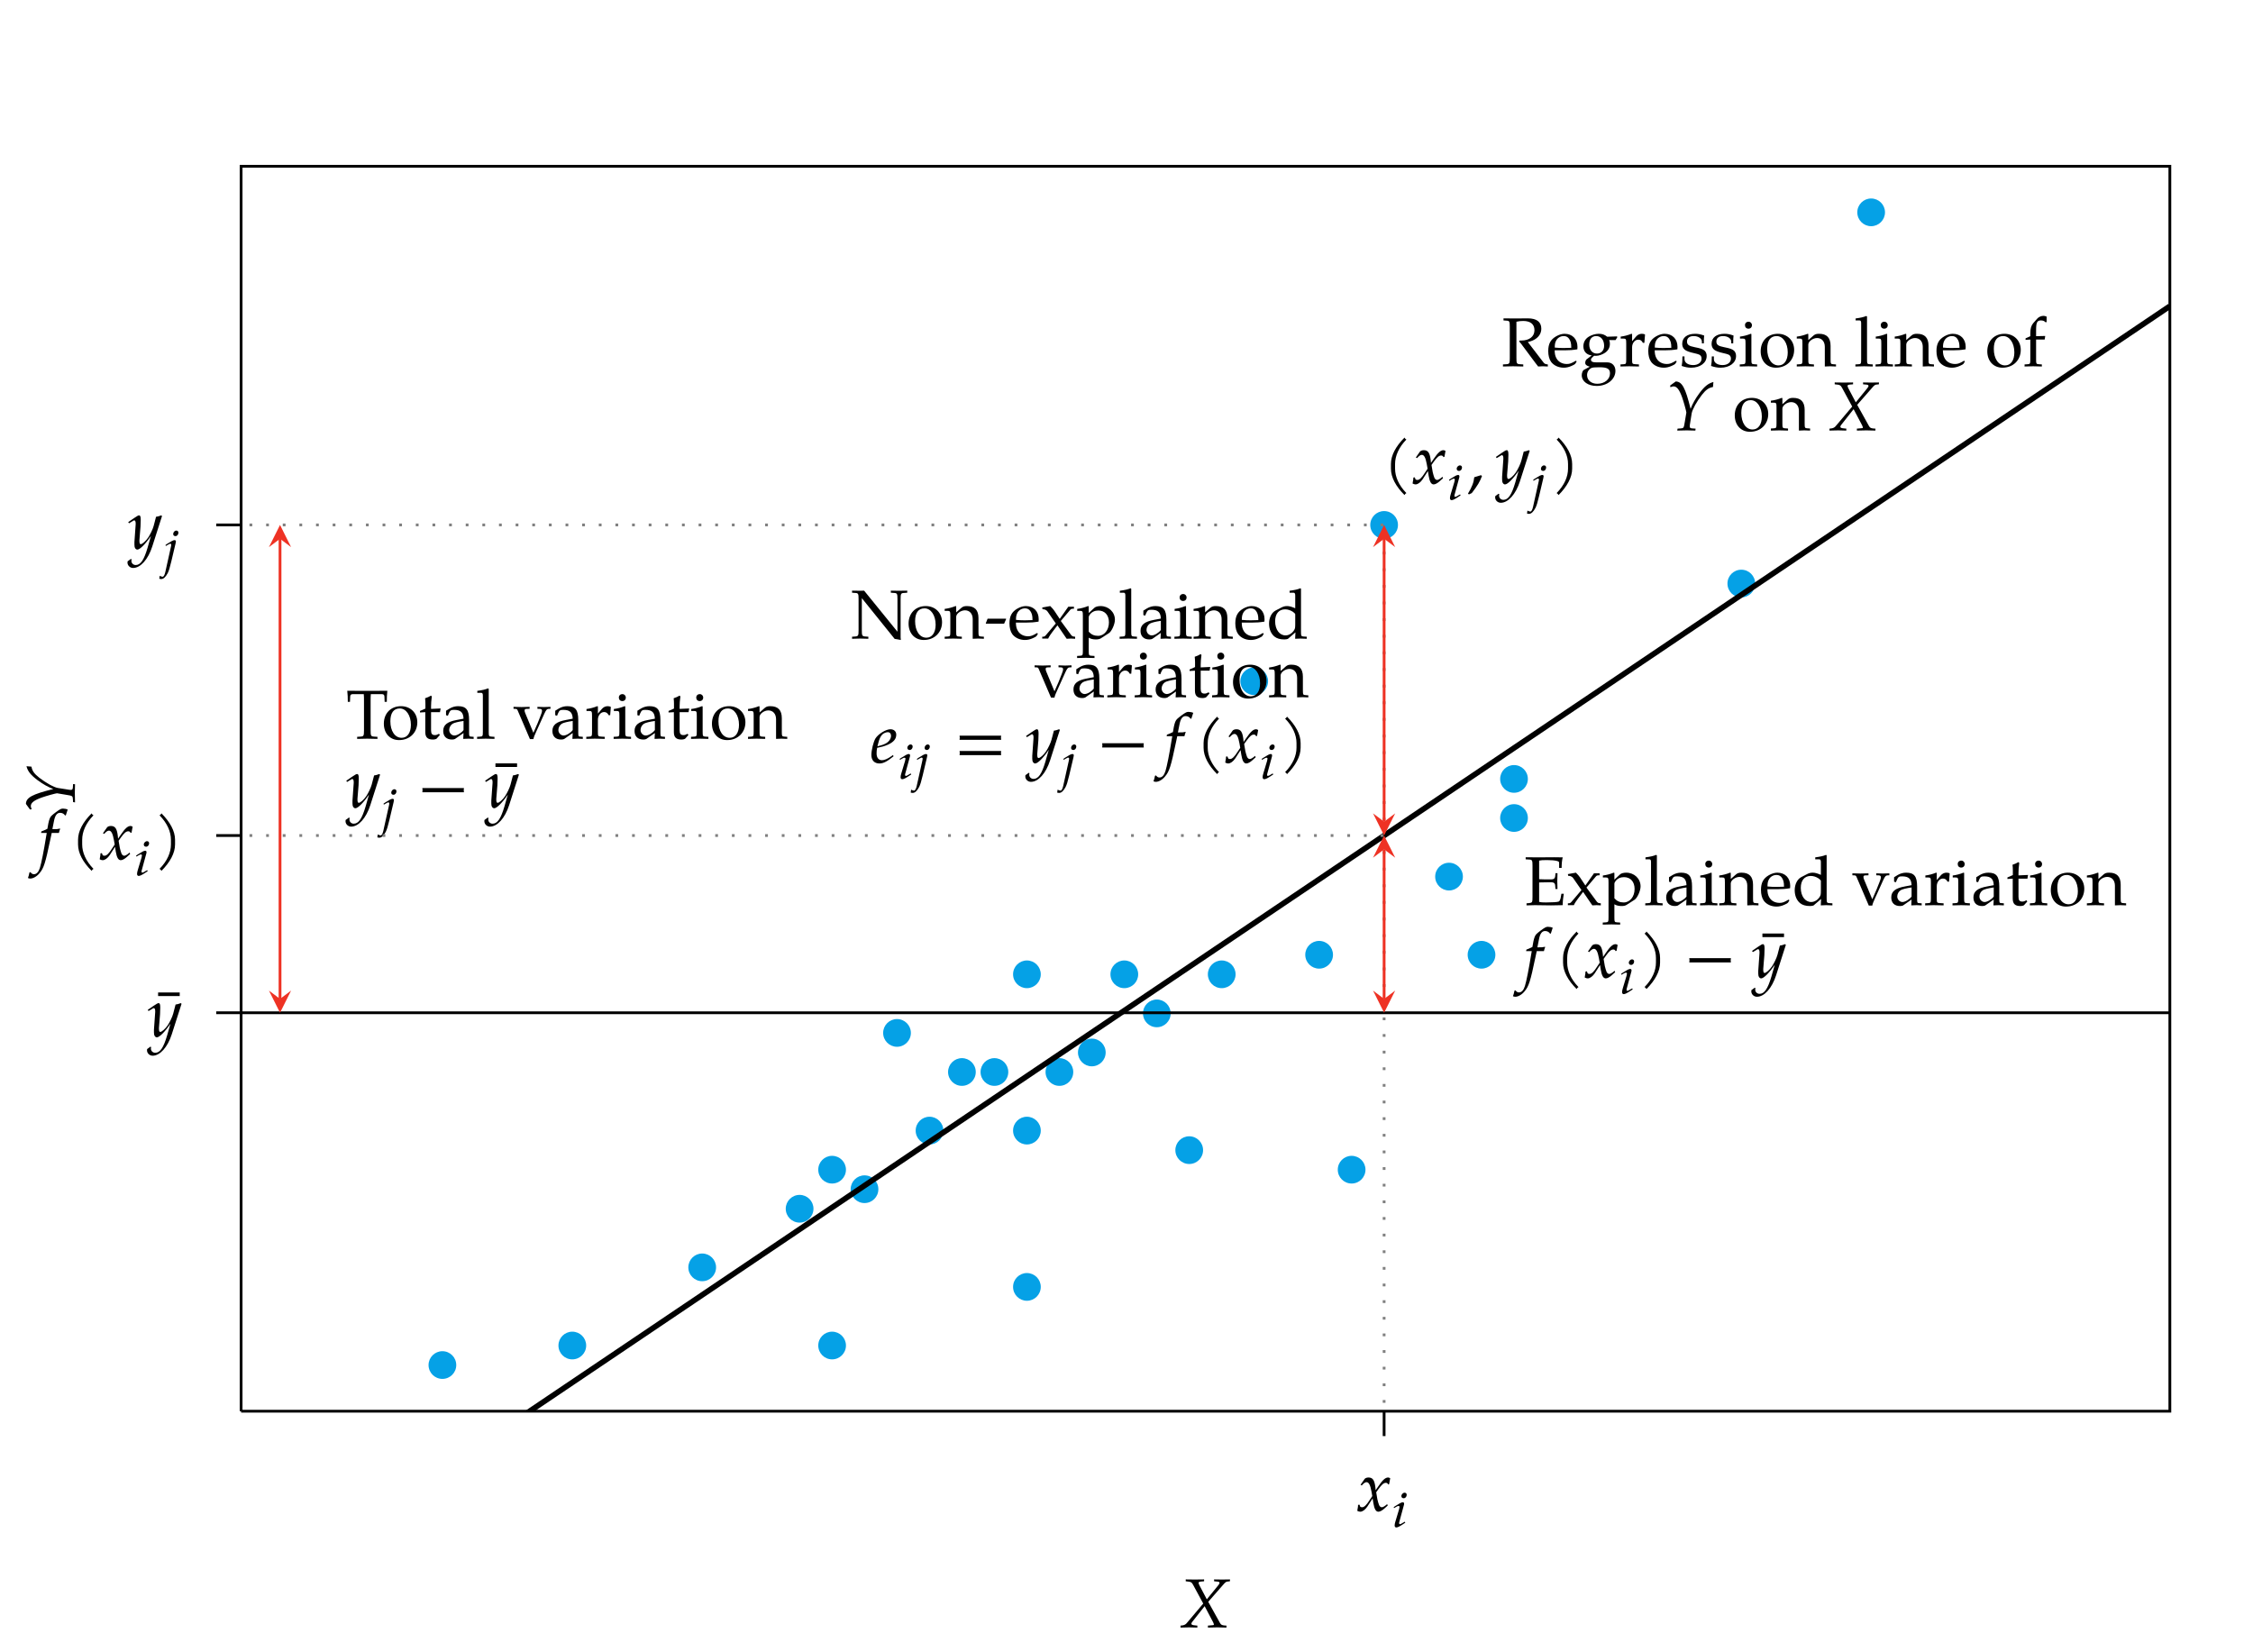 <?xml version="1.0" encoding="UTF-8"?>
<svg xmlns="http://www.w3.org/2000/svg" xmlns:xlink="http://www.w3.org/1999/xlink" width="324pt" height="237.6pt" viewBox="0 0 324 237.6" version="1.1">
<defs>
<g>
<symbol overflow="visible" id="glyph0-0">
<path style="stroke:none;" d=""/>
</symbol>
<symbol overflow="visible" id="glyph0-1">
<path style="stroke:none;" d="M 7.312 -6.625 L 7.312 -6.891 L 6.188 -6.875 L 5.031 -6.891 L 5.031 -6.625 L 5.359 -6.594 C 5.688 -6.578 5.812 -6.531 5.812 -6.406 C 5.812 -6.297 5.766 -6.203 5.578 -5.984 L 3.984 -4.031 L 2.938 -6.016 C 2.844 -6.203 2.797 -6.312 2.797 -6.406 C 2.797 -6.516 2.938 -6.578 3.234 -6.594 L 3.594 -6.625 L 3.594 -6.891 L 2.266 -6.875 L 0.953 -6.891 L 0.953 -6.625 L 1.203 -6.594 C 1.688 -6.562 1.812 -6.484 2.016 -6.109 L 3.469 -3.422 L 1.094 -0.609 C 0.953 -0.422 0.719 -0.312 0.484 -0.281 L 0.203 -0.25 L 0.203 0.031 L 1.453 0 L 2.625 0.031 L 2.625 -0.25 L 2.312 -0.281 C 1.938 -0.312 1.766 -0.375 1.766 -0.5 C 1.766 -0.578 1.797 -0.672 1.859 -0.75 L 3.672 -3.047 L 4.859 -0.797 C 4.953 -0.625 5 -0.484 5 -0.406 C 5 -0.312 4.938 -0.312 4.688 -0.297 C 4.5 -0.281 4.594 -0.297 4.141 -0.25 L 4.141 0.031 L 5.5 0 L 6.812 0.031 L 6.812 -0.25 L 6.562 -0.266 C 6.156 -0.297 6.031 -0.375 5.891 -0.609 L 4.188 -3.672 L 6.391 -6.188 C 6.672 -6.516 6.781 -6.578 7.031 -6.594 Z M 7.312 -6.625 "/>
</symbol>
<symbol overflow="visible" id="glyph0-2">
<path style="stroke:none;" d="M 3.422 -6.344 C 3.375 -6.375 3.312 -6.406 3.266 -6.453 C 3.219 -6.516 3.188 -6.562 3.156 -6.625 C 1.922 -5.391 1.203 -4.094 1.203 -2.828 L 1.203 -2.156 C 1.203 -0.891 1.922 0.406 3.156 1.641 C 3.188 1.578 3.219 1.531 3.266 1.469 C 3.312 1.422 3.375 1.391 3.422 1.359 C 2.328 0.234 1.797 -1 1.797 -2.156 L 1.797 -2.828 C 1.797 -3.984 2.328 -5.219 3.422 -6.344 Z M 3.422 -6.344 "/>
</symbol>
<symbol overflow="visible" id="glyph0-3">
<path style="stroke:none;" d="M 4.828 -4.703 C 4.703 -4.781 4.609 -4.812 4.531 -4.812 C 4.125 -4.812 3.734 -4.453 3.109 -3.531 L 2.734 -2.984 L 2.688 -3.453 C 2.562 -4.453 2.297 -4.812 1.703 -4.812 C 1.453 -4.812 1.219 -4.719 1.141 -4.594 L 0.562 -3.766 L 0.734 -3.672 C 1.031 -4 1.219 -4.141 1.422 -4.141 C 1.75 -4.141 1.969 -3.734 2.141 -2.766 L 2.25 -2.141 L 1.844 -1.531 C 1.422 -0.859 1.078 -0.531 0.797 -0.531 C 0.641 -0.531 0.531 -0.578 0.516 -0.625 L 0.406 -0.906 L 0.203 -0.875 C 0.203 -0.672 0.188 -0.547 0.125 -0.234 C 0.109 -0.109 0.094 -0.078 0.094 -0.016 C 0.234 0.062 0.406 0.109 0.516 0.109 C 0.844 0.109 1.234 -0.172 1.547 -0.641 L 2.297 -1.812 L 2.406 -1.125 C 2.547 -0.281 2.766 0.109 3.125 0.109 C 3.344 0.109 3.672 -0.062 3.984 -0.344 L 4.469 -0.781 L 4.391 -0.984 C 4.031 -0.672 3.781 -0.531 3.625 -0.531 C 3.469 -0.531 3.344 -0.625 3.234 -0.828 C 3.156 -1.016 3.047 -1.391 2.984 -1.672 L 2.812 -2.688 L 3.156 -3.172 C 3.625 -3.812 3.891 -4.047 4.203 -4.047 C 4.359 -4.047 4.484 -3.969 4.531 -3.812 L 4.672 -3.859 Z M 4.828 -4.703 "/>
</symbol>
<symbol overflow="visible" id="glyph0-4">
<path style="stroke:none;" d="M 2.172 -1.094 L 2.031 -1.219 C 1.766 -1.141 1.578 -1.078 1.062 -0.922 C 0.984 -0.172 0.734 0.484 0.156 1.438 L 0.297 1.547 L 0.703 1.359 C 1.516 0.312 1.891 -0.312 2.172 -1.094 Z M 2.172 -1.094 "/>
</symbol>
<symbol overflow="visible" id="glyph0-5">
<path style="stroke:none;" d="M 4.891 -4.719 L 4.781 -4.812 C 4.484 -4.688 4.25 -4.641 4.031 -4.609 L 3.688 -3.297 C 3.562 -2.828 3.219 -2.109 2.891 -1.609 C 2.547 -1.109 2.047 -0.672 1.828 -0.672 C 1.609 -0.672 1.641 -1.141 1.641 -1.281 L 1.797 -3.203 C 1.812 -3.516 1.828 -3.891 1.828 -4.172 C 1.828 -4.625 1.766 -4.812 1.594 -4.812 C 1.469 -4.812 1.328 -4.734 0.844 -4.406 L 0.031 -3.844 L 0.141 -3.672 L 0.641 -3.969 C 0.688 -4 0.812 -4.094 0.891 -4.094 C 1.141 -4.094 1.109 -3.578 1.094 -3.422 L 0.922 -1 L 0.922 -0.594 C 0.906 -0.172 1.094 0.109 1.344 0.109 C 1.719 0.109 2.547 -0.734 3.297 -1.859 L 2.812 -0.156 C 2.297 1.609 1.797 2.328 1.109 2.328 C 0.75 2.328 0.484 2.062 0.484 1.719 C 0.484 1.672 0.5 1.578 0.516 1.5 L 0.406 1.453 L -0.062 1.797 C -0.078 1.859 -0.078 1.922 -0.078 1.969 C -0.078 2.406 0.297 2.75 0.734 2.75 C 1.797 2.75 2.891 1.516 3.484 -0.328 Z M 4.891 -4.719 "/>
</symbol>
<symbol overflow="visible" id="glyph0-6">
<path style="stroke:none;" d="M 3.031 -2.156 L 3.031 -2.828 C 3.031 -4.094 2.297 -5.391 1.078 -6.625 C 1.047 -6.562 1 -6.516 0.953 -6.453 C 0.906 -6.406 0.859 -6.375 0.797 -6.344 C 1.906 -5.219 2.438 -3.984 2.438 -2.828 L 2.438 -2.156 C 2.438 -1 1.906 0.234 0.797 1.359 C 0.859 1.391 0.906 1.422 0.953 1.469 C 1 1.531 1.047 1.578 1.078 1.641 C 2.297 0.406 3.031 -0.891 3.031 -2.156 Z M 3.031 -2.156 "/>
</symbol>
<symbol overflow="visible" id="glyph0-7">
<path style="stroke:none;" d="M -0.922 -5.828 L -0.922 -6.344 L -4.031 -6.344 L -4.031 -5.828 Z M -0.922 -5.828 "/>
</symbol>
<symbol overflow="visible" id="glyph0-8">
<path style="stroke:none;" d="M 4.109 -7.172 C 3.953 -7.25 3.656 -7.312 3.422 -7.312 C 3.312 -7.312 3.156 -7.281 3.078 -7.234 C 2.828 -7.125 2.016 -6.516 1.781 -6.281 C 1.562 -6.062 1.453 -5.766 1.328 -5.188 L 1.188 -4.406 C 0.781 -4.203 0.578 -4.125 0.328 -4.031 L 0.281 -3.812 L 1.094 -3.812 L 1 -3.266 C 0.688 -1.312 0.328 0.531 0.109 1.219 C -0.078 1.812 -0.375 2.125 -0.734 2.125 C -0.953 2.125 -1.078 2.047 -1.25 1.828 L -1.391 1.875 C -1.422 2.109 -1.562 2.578 -1.609 2.672 C -1.531 2.719 -1.375 2.75 -1.266 2.75 C -0.859 2.75 -0.312 2.438 0.062 1.969 C 0.672 1.25 0.891 0.562 1.625 -2.938 C 1.672 -3.188 1.75 -3.484 1.812 -3.812 L 2.844 -3.812 C 2.891 -4 2.953 -4.234 3.016 -4.375 L 2.984 -4.453 L 2.906 -4.422 C 2.672 -4.359 2.562 -4.359 2.078 -4.359 L 1.906 -4.359 L 2.125 -5.469 C 2.281 -6.328 2.562 -6.703 3.016 -6.703 C 3.312 -6.703 3.594 -6.562 3.734 -6.312 L 3.844 -6.359 L 4.062 -7.031 Z M 4.109 -7.172 "/>
</symbol>
<symbol overflow="visible" id="glyph0-9">
<path style="stroke:none;" d="M 6.781 -2.188 C 6.766 -2.297 6.75 -2.391 6.75 -2.5 C 6.75 -2.594 6.766 -2.688 6.781 -2.797 L 0.797 -2.797 C 0.812 -2.688 0.828 -2.594 0.828 -2.5 C 0.828 -2.391 0.812 -2.297 0.797 -2.188 Z M 6.781 -2.188 "/>
</symbol>
<symbol overflow="visible" id="glyph0-10">
<path style="stroke:none;" d="M 6.734 -6.953 C 6 -6.766 5.469 -6.344 4.719 -5.344 C 4.109 -4.516 3.734 -3.828 3.453 -3.094 C 2.703 -6.141 2.219 -7.016 1.312 -7.031 L 0.516 -6.453 L 0.547 -6.203 C 0.781 -6.297 0.891 -6.328 1 -6.328 C 1.469 -6.328 1.828 -5.875 2.234 -4.75 C 2.469 -4.094 2.844 -2.719 2.844 -2.562 L 2.625 -1.25 C 2.484 -0.344 2.453 -0.312 2.047 -0.281 L 1.578 -0.25 L 1.531 0.031 L 2.922 0 L 4.141 0.031 L 4.172 -0.25 L 3.688 -0.281 C 3.422 -0.297 3.328 -0.375 3.328 -0.562 C 3.328 -0.625 3.344 -0.734 3.344 -0.781 L 3.609 -2.453 C 3.703 -3 4.344 -4.172 5.078 -5.109 C 5.656 -5.844 6.078 -6.141 6.672 -6.234 Z M 6.734 -6.953 "/>
</symbol>
<symbol overflow="visible" id="glyph0-11">
<path style="stroke:none;" d="M 3.734 -4.031 C 3.734 -4.5 3.406 -4.812 2.891 -4.812 C 2.25 -4.812 1.156 -4.141 0.75 -3.5 C 0.453 -3.016 0.156 -1.812 0.156 -1.109 C 0.156 -0.344 0.594 0.109 1.312 0.109 C 1.875 0.109 2.422 -0.172 3.344 -0.922 L 3.266 -1.109 L 3.031 -0.938 C 2.5 -0.562 2.031 -0.359 1.672 -0.359 C 1.188 -0.359 0.906 -0.734 0.906 -1.328 C 0.906 -1.594 0.922 -1.844 0.984 -2.141 L 1.797 -2.328 C 1.969 -2.375 2.234 -2.469 2.5 -2.578 C 3.344 -2.953 3.734 -3.406 3.734 -4.031 Z M 2.984 -3.875 C 2.984 -3.422 2.641 -2.953 2.125 -2.719 C 1.844 -2.578 1.484 -2.469 1.031 -2.359 L 1.125 -2.734 C 1.281 -3.406 1.484 -3.828 1.75 -4.078 C 1.938 -4.25 2.266 -4.391 2.516 -4.391 C 2.797 -4.391 2.984 -4.188 2.984 -3.875 Z M 2.984 -3.875 "/>
</symbol>
<symbol overflow="visible" id="glyph0-12">
<path style="stroke:none;" d="M 6.781 -3.297 C 6.766 -3.391 6.75 -3.484 6.75 -3.594 C 6.75 -3.688 6.766 -3.781 6.781 -3.891 L 0.797 -3.891 C 0.812 -3.781 0.828 -3.688 0.828 -3.594 C 0.828 -3.484 0.812 -3.391 0.797 -3.297 Z M 6.781 -1.094 C 6.766 -1.203 6.75 -1.297 6.75 -1.391 C 6.75 -1.5 6.766 -1.594 6.781 -1.688 L 0.797 -1.688 C 0.812 -1.594 0.828 -1.5 0.828 -1.391 C 0.828 -1.297 0.812 -1.203 0.797 -1.094 Z M 6.781 -1.094 "/>
</symbol>
<symbol overflow="visible" id="glyph1-0">
<path style="stroke:none;" d=""/>
</symbol>
<symbol overflow="visible" id="glyph1-1">
<path style="stroke:none;" d="M -6.953 -6.734 C -6.766 -6 -6.344 -5.469 -5.344 -4.719 C -4.516 -4.109 -3.828 -3.734 -3.094 -3.453 C -6.141 -2.703 -7.016 -2.219 -7.031 -1.312 L -6.453 -0.516 L -6.203 -0.547 C -6.297 -0.781 -6.328 -0.891 -6.328 -1 C -6.328 -1.469 -5.875 -1.828 -4.75 -2.234 C -4.094 -2.469 -2.719 -2.844 -2.562 -2.844 L -1.25 -2.625 C -0.344 -2.484 -0.312 -2.453 -0.281 -2.047 L -0.25 -1.578 L 0.031 -1.531 L 0 -2.922 L 0.031 -4.141 L -0.25 -4.172 L -0.281 -3.688 C -0.297 -3.422 -0.375 -3.328 -0.562 -3.328 C -0.625 -3.328 -0.734 -3.344 -0.781 -3.344 L -2.453 -3.609 C -3 -3.703 -4.172 -4.344 -5.109 -5.078 C -5.844 -5.656 -6.141 -6.078 -6.234 -6.672 Z M -6.953 -6.734 "/>
</symbol>
<symbol overflow="visible" id="glyph2-0">
<path style="stroke:none;" d=""/>
</symbol>
<symbol overflow="visible" id="glyph2-1">
<path style="stroke:none;" d="M 2.016 -0.625 L 1.938 -0.766 L 1.719 -0.641 C 1.484 -0.484 1.312 -0.406 1.234 -0.406 C 1.172 -0.406 1.125 -0.484 1.125 -0.562 C 1.125 -0.641 1.141 -0.688 1.188 -0.859 L 1.797 -3.094 C 1.844 -3.219 1.844 -3.297 1.844 -3.359 C 1.844 -3.484 1.781 -3.562 1.656 -3.562 C 1.469 -3.562 1.188 -3.406 0.578 -3.016 L 0.344 -2.859 L 0.406 -2.719 L 0.656 -2.875 C 0.891 -3.016 0.969 -3.031 1.047 -3.031 C 1.125 -3.031 1.188 -2.969 1.188 -2.891 C 1.188 -2.828 1.156 -2.672 1.125 -2.562 L 0.594 -0.797 C 0.516 -0.547 0.484 -0.375 0.484 -0.219 C 0.484 -0.047 0.578 0.062 0.719 0.062 C 0.938 0.062 1.234 -0.094 2.016 -0.625 Z M 2.219 -4.641 C 2.219 -4.812 2.094 -4.938 1.922 -4.938 C 1.688 -4.938 1.453 -4.703 1.453 -4.453 C 1.453 -4.266 1.578 -4.141 1.781 -4.141 C 2.031 -4.141 2.219 -4.359 2.219 -4.641 Z M 2.219 -4.641 "/>
</symbol>
<symbol overflow="visible" id="glyph2-2">
<path style="stroke:none;" d="M 1.906 -3.375 C 1.906 -3.484 1.844 -3.562 1.703 -3.562 C 1.531 -3.562 1.234 -3.406 0.625 -3.016 L 0.406 -2.859 L 0.453 -2.719 L 0.719 -2.875 C 0.828 -2.906 0.969 -3.047 1.094 -3.047 C 1.172 -3.047 1.234 -2.984 1.234 -2.891 C 1.234 -2.781 1.203 -2.688 1.188 -2.594 L 0.375 1.062 C 0.281 1.453 0.141 1.703 0 1.703 C -0.109 1.703 -0.25 1.656 -0.422 1.562 L -0.484 1.984 C -0.406 2.016 -0.297 2.031 -0.188 2.031 C 0.125 2.031 0.438 1.734 0.734 1.172 C 0.906 0.812 1.016 0.453 1.25 -0.516 L 1.859 -3.094 C 1.891 -3.219 1.906 -3.328 1.906 -3.375 Z M 2.266 -4.641 C 2.266 -4.812 2.141 -4.938 1.969 -4.938 C 1.734 -4.938 1.516 -4.703 1.516 -4.453 C 1.516 -4.266 1.625 -4.141 1.844 -4.141 C 2.078 -4.141 2.266 -4.359 2.266 -4.641 Z M 2.266 -4.641 "/>
</symbol>
<symbol overflow="visible" id="glyph3-0">
<path style="stroke:none;" d=""/>
</symbol>
<symbol overflow="visible" id="glyph3-1">
<path style="stroke:none;" d="M 5.938 -6.891 L 3.781 -6.875 L 2.203 -6.875 L 0.172 -6.891 C 0.234 -6.328 0.25 -5.938 0.25 -5.297 L 0.562 -5.297 L 0.594 -6.078 C 0.609 -6.312 0.719 -6.406 1 -6.406 L 2.547 -6.406 C 2.578 -6.078 2.578 -5.844 2.578 -5.406 L 2.578 -1.203 C 2.578 -0.406 2.531 -0.328 2.078 -0.297 L 1.594 -0.266 L 1.594 0.031 C 2.078 0.016 2.562 0 3.047 0 C 3.531 0 4.031 0.016 4.516 0.031 L 4.516 -0.266 L 4.031 -0.297 C 3.578 -0.328 3.531 -0.406 3.531 -1.203 L 3.531 -5.406 C 3.531 -5.859 3.531 -6.078 3.562 -6.406 L 5.109 -6.406 C 5.391 -6.406 5.5 -6.312 5.516 -6.078 L 5.547 -5.297 L 5.859 -5.297 C 5.859 -5.938 5.875 -6.328 5.938 -6.891 Z M 5.938 -6.891 "/>
</symbol>
<symbol overflow="visible" id="glyph3-2">
<path style="stroke:none;" d="M 5.125 -2.359 C 5.125 -3.703 4.141 -4.672 2.781 -4.672 C 1.328 -4.672 0.312 -3.656 0.312 -2.156 C 0.312 -0.75 1.203 0.203 2.5 0.203 C 4.031 0.203 5.125 -0.875 5.125 -2.359 Z M 4.203 -2 C 4.203 -0.844 3.688 -0.125 2.875 -0.125 C 1.906 -0.125 1.25 -1.094 1.25 -2.5 C 1.25 -3.703 1.719 -4.344 2.609 -4.344 C 3.516 -4.344 4.203 -3.344 4.203 -2 Z M 4.203 -2 "/>
</symbol>
<symbol overflow="visible" id="glyph3-3">
<path style="stroke:none;" d="M 3.188 -4.344 L 1.812 -4.281 L 1.812 -4.672 C 1.812 -5.078 1.844 -5.438 1.922 -6.078 L 1.797 -6.188 C 1.562 -6.047 1.266 -5.906 0.953 -5.812 C 0.984 -5.516 1 -5.328 1 -5.031 L 1 -4.328 L 0.219 -3.984 L 0.219 -3.766 L 0.984 -3.812 L 0.984 -0.938 C 0.984 -0.203 1.312 0.125 2.078 0.125 C 2.297 0.125 2.547 0.062 2.609 0 L 3.078 -0.531 L 2.953 -0.703 C 2.703 -0.562 2.547 -0.516 2.359 -0.516 C 1.969 -0.516 1.812 -0.703 1.812 -1.203 L 1.812 -3.812 L 3.094 -3.812 Z M 3.188 -4.344 "/>
</symbol>
<symbol overflow="visible" id="glyph3-4">
<path style="stroke:none;" d="M 4.688 0.031 L 4.688 -0.266 L 4.312 -0.297 C 4.062 -0.297 4.031 -0.375 4.031 -0.875 L 4.031 -2.688 C 4.031 -4.141 3.609 -4.672 2.453 -4.672 C 2.031 -4.672 1.625 -4.562 1.25 -4.344 L 0.719 -4.016 L 0.719 -3.375 L 0.984 -3.297 L 1.109 -3.609 C 1.312 -4.078 1.422 -4.141 1.875 -4.141 C 2.812 -4.141 3.203 -3.781 3.234 -2.875 L 2.25 -2.688 C 0.891 -2.438 0.312 -1.969 0.312 -1.109 C 0.312 -0.328 0.781 0.125 1.578 0.125 C 1.75 0.125 1.922 0.094 2 0.047 L 3.234 -0.812 L 3.188 0.031 C 3.438 0.016 3.703 0 3.953 0 C 4.203 0 4.453 0.016 4.688 0.031 Z M 3.234 -1.234 C 2.938 -0.828 2.312 -0.453 1.922 -0.453 C 1.531 -0.453 1.172 -0.812 1.172 -1.25 C 1.172 -1.609 1.375 -1.969 1.672 -2.156 C 1.922 -2.297 2.469 -2.438 3.234 -2.547 Z M 3.234 -1.234 "/>
</symbol>
<symbol overflow="visible" id="glyph3-5">
<path style="stroke:none;" d="M 2.703 0.031 L 2.703 -0.266 L 2.25 -0.297 C 1.906 -0.312 1.875 -0.391 1.875 -1.016 L 1.875 -7.156 L 1.781 -7.234 C 1.344 -7.062 1.016 -6.984 0.234 -6.875 L 0.234 -6.594 L 0.781 -6.594 C 0.969 -6.594 1.031 -6.484 1.031 -6.188 L 1.031 -1.016 C 1.031 -0.391 1 -0.312 0.672 -0.297 L 0.203 -0.266 L 0.203 0.031 C 0.625 0.016 1.031 0 1.453 0 C 1.875 0 2.281 0.016 2.703 0.031 Z M 2.703 0.031 "/>
</symbol>
<symbol overflow="visible" id="glyph3-6">
<path style="stroke:none;" d="M 5.375 -4.297 L 5.375 -4.578 C 5.062 -4.562 4.75 -4.547 4.438 -4.547 C 4.125 -4.547 3.812 -4.562 3.5 -4.578 L 3.5 -4.297 L 3.906 -4.281 C 4.234 -4.25 4.234 -3.969 3.953 -3.297 L 3.531 -2.234 L 2.922 -0.844 L 1.734 -3.703 C 1.625 -3.984 1.578 -4.266 1.891 -4.281 L 2.375 -4.297 L 2.375 -4.578 C 2 -4.562 1.609 -4.547 1.219 -4.547 C 0.828 -4.547 0.453 -4.562 0.062 -4.578 L 0.062 -4.297 L 0.406 -4.281 C 0.578 -4.266 0.609 -4.172 0.703 -3.953 L 2.422 0.062 L 2.922 0.062 C 2.984 -0.266 3.125 -0.562 3.328 -1.016 L 4.5 -3.609 C 4.734 -4.109 4.859 -4.266 5.062 -4.281 Z M 5.375 -4.297 "/>
</symbol>
<symbol overflow="visible" id="glyph3-7">
<path style="stroke:none;" d="M 3.734 -4.562 C 3.625 -4.641 3.438 -4.672 3.266 -4.672 C 2.953 -4.672 2.641 -4.516 2.438 -4.266 L 1.875 -3.609 L 1.875 -4.641 L 1.781 -4.672 C 1.281 -4.469 0.75 -4.328 0.234 -4.266 L 0.234 -3.984 L 0.594 -3.984 C 1 -3.984 1.031 -3.922 1.031 -3.266 L 1.031 -1.016 C 1.031 -0.391 1 -0.312 0.672 -0.297 L 0.203 -0.266 L 0.203 0.031 C 0.625 0.016 1.031 0 1.438 0 C 1.906 0 2.375 0.016 2.859 0.031 L 2.859 -0.266 L 2.344 -0.297 C 1.891 -0.328 1.875 -0.359 1.875 -1.016 L 1.875 -2.734 C 1.875 -3.328 2.266 -3.828 2.766 -3.828 C 3.062 -3.828 3.266 -3.688 3.422 -3.375 L 3.641 -3.375 Z M 3.734 -4.562 "/>
</symbol>
<symbol overflow="visible" id="glyph3-8">
<path style="stroke:none;" d="M 2.703 0.031 L 2.703 -0.266 L 2.25 -0.297 C 1.906 -0.312 1.875 -0.391 1.875 -1.016 L 1.875 -4.641 L 1.781 -4.672 C 1.281 -4.469 0.75 -4.328 0.234 -4.266 L 0.234 -3.984 L 0.594 -3.984 C 1 -3.984 1.031 -3.922 1.031 -3.266 L 1.031 -1.016 C 1.031 -0.391 1 -0.312 0.672 -0.297 L 0.203 -0.266 L 0.203 0.031 C 0.625 0.016 1.031 0 1.453 0 C 1.875 0 2.281 0.016 2.703 0.031 Z M 1.953 -5.906 C 1.953 -6.188 1.75 -6.406 1.469 -6.406 C 1.156 -6.406 0.953 -6.203 0.953 -5.906 C 0.953 -5.609 1.156 -5.406 1.453 -5.406 C 1.75 -5.406 1.953 -5.609 1.953 -5.906 Z M 1.953 -5.906 "/>
</symbol>
<symbol overflow="visible" id="glyph3-9">
<path style="stroke:none;" d="M 5.703 0.031 L 5.703 -0.266 L 5.297 -0.297 C 4.953 -0.312 4.922 -0.375 4.922 -1.016 L 4.922 -2.938 C 4.922 -4.109 4.375 -4.672 3.266 -4.672 C 2.891 -4.672 2.688 -4.609 2.469 -4.422 L 1.719 -3.766 L 1.719 -4.641 L 1.625 -4.672 C 1.109 -4.469 0.594 -4.328 0.062 -4.266 L 0.062 -3.984 L 0.438 -3.984 C 0.844 -3.984 0.875 -3.922 0.875 -3.266 L 0.875 -1.016 C 0.875 -0.391 0.844 -0.312 0.516 -0.297 L 0.062 -0.266 L 0.062 0.031 C 0.469 0.016 0.891 0 1.297 0 C 1.703 0 2.125 0.016 2.531 0.031 L 2.531 -0.266 L 2.078 -0.297 C 1.75 -0.312 1.719 -0.391 1.719 -1.016 L 1.719 -3.125 C 1.719 -3.578 2.375 -4.062 2.984 -4.062 C 3.656 -4.062 4.094 -3.562 4.094 -2.797 L 4.094 0.031 C 4.344 0.016 4.609 0 4.875 0 C 5.156 0 5.422 0.016 5.703 0.031 Z M 5.703 0.031 "/>
</symbol>
<symbol overflow="visible" id="glyph3-10">
<path style="stroke:none;" d="M 6.672 0.031 L 6.672 -0.266 C 6.344 -0.297 6.188 -0.359 6.062 -0.531 L 3.797 -3.484 C 4.359 -3.625 4.609 -3.734 4.938 -3.953 C 5.469 -4.328 5.734 -4.828 5.734 -5.406 C 5.734 -6.359 5.094 -6.891 3.797 -6.891 C 3.203 -6.891 2.609 -6.875 2.016 -6.875 C 1.438 -6.875 0.875 -6.875 0.297 -6.891 L 0.297 -6.594 L 0.703 -6.562 C 1.156 -6.547 1.203 -6.453 1.203 -5.672 L 1.203 -1.203 C 1.203 -0.406 1.156 -0.328 0.703 -0.297 L 0.219 -0.266 L 0.219 0.031 C 0.703 0.016 1.188 0 1.672 0 C 2.156 0 2.656 0.016 3.141 0.031 L 3.141 -0.266 L 2.656 -0.297 C 2.203 -0.328 2.156 -0.406 2.156 -1.203 L 2.156 -6.406 C 2.5 -6.484 2.797 -6.516 3.125 -6.516 C 4.172 -6.516 4.75 -6.047 4.75 -5.188 C 4.75 -4.281 4.016 -3.703 2.859 -3.703 L 2.578 -3.703 L 2.578 -3.531 C 2.797 -3.297 2.875 -3.188 3.031 -2.969 L 4.859 -0.516 L 5.281 0.031 C 5.5 0.016 5.719 0 5.953 0 C 6.188 0 6.438 0.016 6.672 0.031 Z M 6.672 0.031 "/>
</symbol>
<symbol overflow="visible" id="glyph3-11">
<path style="stroke:none;" d="M 4.469 -2.781 C 4.469 -3.922 3.734 -4.672 2.609 -4.672 C 2.25 -4.672 1.812 -4.547 1.406 -4.312 C 0.594 -3.844 0.266 -3.219 0.266 -2.188 C 0.266 -1.562 0.406 -1.016 0.672 -0.641 C 1.062 -0.109 1.75 0.203 2.5 0.203 C 2.859 0.203 3.234 0.125 3.641 -0.062 C 3.906 -0.172 4.109 -0.297 4.156 -0.359 L 4.359 -0.703 L 4.234 -0.797 C 3.594 -0.422 3.359 -0.328 2.938 -0.328 C 2.281 -0.328 1.75 -0.625 1.469 -1.109 C 1.281 -1.438 1.203 -1.719 1.188 -2.297 L 2.641 -2.297 C 3.328 -2.297 3.766 -2.328 4.453 -2.438 C 4.453 -2.578 4.469 -2.656 4.469 -2.781 Z M 3.578 -2.656 L 2.469 -2.625 C 2 -2.625 1.75 -2.641 1.203 -2.688 C 1.203 -3.156 1.25 -3.375 1.375 -3.641 C 1.578 -4.078 2.016 -4.344 2.5 -4.344 C 2.828 -4.344 3.078 -4.219 3.266 -3.953 C 3.484 -3.625 3.578 -3.328 3.578 -2.656 Z M 3.578 -2.656 "/>
</symbol>
<symbol overflow="visible" id="glyph3-12">
<path style="stroke:none;" d="M 5.422 -4.172 L 5.391 -4.297 L 3.969 -4.25 C 3.594 -4.562 3.234 -4.672 2.75 -4.672 C 2.312 -4.672 1.797 -4.531 1.391 -4.297 C 0.844 -3.984 0.547 -3.484 0.547 -2.875 C 0.547 -2.141 1 -1.641 1.75 -1.562 L 0.953 -0.953 C 0.859 -0.797 0.812 -0.672 0.812 -0.516 C 0.812 -0.234 0.984 -0.078 1.469 0.062 L 0.594 0.531 C 0.453 0.609 0.312 0.984 0.312 1.281 C 0.312 2.188 1.203 2.828 2.469 2.828 C 3.984 2.828 5.156 1.875 5.156 0.656 C 5.156 -0.062 4.688 -0.562 3.984 -0.562 L 2.391 -0.562 C 1.875 -0.562 1.641 -0.672 1.641 -0.953 C 1.641 -1.078 1.719 -1.188 1.969 -1.406 C 2.031 -1.453 2.047 -1.469 2.094 -1.516 C 2.188 -1.5 2.25 -1.5 2.328 -1.5 C 2.766 -1.5 3.297 -1.688 3.703 -1.969 C 4.141 -2.297 4.359 -2.703 4.359 -3.234 C 4.359 -3.422 4.344 -3.562 4.25 -3.766 L 5.172 -3.766 Z M 3.531 -2.938 C 3.531 -2.281 3.109 -1.828 2.5 -1.828 C 1.828 -1.828 1.391 -2.359 1.391 -3.125 C 1.391 -3.891 1.75 -4.344 2.391 -4.344 C 3.078 -4.344 3.531 -3.781 3.531 -2.938 Z M 4.375 1.016 C 4.375 1.875 3.594 2.516 2.547 2.516 C 1.672 2.516 1.078 2 1.078 1.266 C 1.078 0.812 1.328 0.422 1.734 0.234 C 1.891 0.172 2.172 0.141 2.859 0.141 C 3.984 0.141 4.375 0.375 4.375 1.016 Z M 4.375 1.016 "/>
</symbol>
<symbol overflow="visible" id="glyph3-13">
<path style="stroke:none;" d="M 3.891 -1.469 C 3.891 -1.781 3.812 -2.016 3.625 -2.219 C 3.359 -2.469 3.031 -2.578 2.156 -2.75 C 1.328 -2.906 1.062 -3.109 1.062 -3.562 C 1.062 -4.062 1.422 -4.344 2.031 -4.344 C 2.688 -4.344 3.203 -4 3.203 -3.531 L 3.203 -3.297 L 3.484 -3.297 C 3.484 -3.875 3.5 -4.109 3.531 -4.422 C 3 -4.609 2.641 -4.672 2.234 -4.672 C 1.078 -4.672 0.375 -4.125 0.375 -3.234 C 0.375 -2.75 0.594 -2.406 1.047 -2.203 C 1.312 -2.078 1.844 -1.922 2.516 -1.781 C 2.969 -1.672 3.156 -1.469 3.156 -1.094 C 3.156 -0.547 2.656 -0.172 1.953 -0.172 C 1.219 -0.172 0.703 -0.516 0.703 -1.016 L 0.703 -1.422 L 0.406 -1.422 C 0.406 -0.734 0.375 -0.438 0.297 -0.047 C 0.812 0.125 1.203 0.203 1.672 0.203 C 2.969 0.203 3.891 -0.5 3.891 -1.469 Z M 3.891 -1.469 "/>
</symbol>
<symbol overflow="visible" id="glyph3-14">
<path style="stroke:none;" d="M 3.406 -6.375 L 3.406 -7.141 C 3.188 -7.234 3.078 -7.25 2.938 -7.25 C 2.625 -7.25 2.266 -7.094 2.047 -6.844 L 1.469 -6.188 C 1.188 -5.859 1.062 -5.406 1.062 -4.75 L 1.062 -4.328 L 0.375 -4.016 L 0.375 -3.797 L 1.062 -3.844 L 1.062 -1.016 C 1.062 -0.391 1.031 -0.312 0.688 -0.297 L 0.234 -0.266 L 0.234 0.031 C 0.641 0.016 1.062 0 1.469 0 C 1.891 0 2.297 0.016 2.719 0.031 L 2.719 -0.266 L 2.266 -0.297 C 1.922 -0.312 1.891 -0.391 1.891 -1.016 L 1.891 -3.844 L 3.125 -3.844 L 3.203 -4.359 C 2.766 -4.344 2.328 -4.328 1.891 -4.328 L 1.891 -5.172 C 1.891 -6.312 2.031 -6.594 2.594 -6.594 C 2.859 -6.594 3.047 -6.531 3.281 -6.312 Z M 3.406 -6.375 "/>
</symbol>
<symbol overflow="visible" id="glyph3-15">
<path style="stroke:none;" d="M 5.703 -1.641 L 5.359 -1.641 L 5.297 -1.297 C 5.25 -0.875 5.109 -0.562 4.969 -0.516 C 4.766 -0.438 4.031 -0.391 3.141 -0.391 C 2.625 -0.391 2.438 -0.406 2.156 -0.469 L 2.156 -3.266 L 3.75 -3.297 C 4.188 -3.297 4.375 -3.25 4.453 -2.922 C 4.484 -2.703 4.5 -2.328 4.5 -2.328 L 4.797 -2.328 C 4.781 -2.703 4.766 -3.078 4.766 -3.438 C 4.766 -3.828 4.781 -4.203 4.797 -4.594 L 4.5 -4.594 C 4.5 -4.594 4.5 -4.266 4.453 -4.078 C 4.359 -3.734 4.172 -3.703 3.75 -3.703 C 3.25 -3.703 2.594 -3.703 2.156 -3.734 L 2.156 -6.406 C 2.469 -6.469 2.625 -6.484 3.312 -6.484 C 3.891 -6.484 4.453 -6.438 4.766 -6.344 C 5 -6.266 5.031 -6.234 5.031 -6 L 5.031 -5.359 L 5.391 -5.359 C 5.391 -5.953 5.438 -6.438 5.547 -6.875 L 4.312 -6.891 C 3.531 -6.875 2.766 -6.875 2 -6.875 C 1.406 -6.875 0.812 -6.875 0.219 -6.891 L 0.219 -6.594 L 0.703 -6.562 C 1.156 -6.547 1.203 -6.453 1.203 -5.672 L 1.203 -1.203 C 1.203 -0.406 1.172 -0.344 0.703 -0.297 L 0.344 -0.266 L 0.344 0.031 C 0.75 0.016 1.156 0 1.562 0 C 2.328 0 3.109 0.016 3.875 0.031 L 5.547 0 C 5.547 -0.578 5.609 -1.109 5.703 -1.641 Z M 5.703 -1.641 "/>
</symbol>
<symbol overflow="visible" id="glyph3-16">
<path style="stroke:none;" d="M 4.938 0.031 L 4.938 -0.266 L 4.688 -0.297 C 4.578 -0.312 4.453 -0.391 4.344 -0.531 L 2.875 -2.531 L 4.281 -4.188 C 4.344 -4.25 4.453 -4.297 4.625 -4.297 L 4.766 -4.297 L 4.766 -4.578 L 3.953 -4.578 L 2.719 -2.828 L 1.953 -3.984 C 1.797 -4.203 1.688 -4.344 1.359 -4.672 L 0.203 -4.469 L 0.25 -4.219 L 0.453 -4.203 C 0.641 -4.172 0.859 -4.047 0.953 -3.906 L 2.156 -2.172 L 0.672 -0.422 C 0.594 -0.328 0.469 -0.266 0.375 -0.266 L 0.203 -0.266 L 0.203 0 L 1.062 0 C 1.062 0 1.125 -0.234 1.656 -0.938 L 2.391 -1.906 L 3.719 0.031 C 3.922 0.016 4.125 0 4.328 0 C 4.531 0 4.734 0.016 4.938 0.031 Z M 4.938 0.031 "/>
</symbol>
<symbol overflow="visible" id="glyph3-17">
<path style="stroke:none;" d="M 5.516 -2.703 C 5.516 -3.812 4.609 -4.672 3.453 -4.672 C 3.078 -4.672 2.719 -4.578 2.562 -4.422 L 1.75 -3.672 L 1.75 -4.641 L 1.656 -4.672 C 1.141 -4.469 0.625 -4.328 0.094 -4.266 L 0.094 -3.984 L 0.469 -3.984 C 0.875 -3.984 0.906 -3.922 0.906 -3.266 L 0.906 1.75 C 0.906 2.375 0.875 2.453 0.531 2.469 L 0.078 2.5 L 0.078 2.797 C 0.5 2.781 0.906 2.766 1.328 2.766 C 1.75 2.766 2.156 2.781 2.578 2.797 L 2.578 2.5 L 2.109 2.469 C 1.781 2.453 1.75 2.375 1.75 1.75 L 1.75 -0.125 C 2.047 0.047 2.359 0.125 2.812 0.125 C 3.094 0.125 3.359 0.062 3.516 -0.047 L 4.656 -0.781 C 5.047 -1.031 5.516 -2.062 5.516 -2.703 Z M 4.656 -2.328 C 4.656 -1.219 3.984 -0.391 3.094 -0.391 C 2.547 -0.391 2.141 -0.562 1.75 -0.984 L 1.75 -3.047 C 1.75 -3.188 1.797 -3.297 1.922 -3.469 C 2.219 -3.844 2.625 -4.031 3.125 -4.031 C 4.062 -4.031 4.656 -3.375 4.656 -2.328 Z M 4.656 -2.328 "/>
</symbol>
<symbol overflow="visible" id="glyph3-18">
<path style="stroke:none;" d="M 5.766 0.031 L 5.766 -0.266 L 5.312 -0.297 C 4.969 -0.312 4.938 -0.391 4.938 -1.016 L 4.938 -7.156 L 4.859 -7.234 C 4.422 -7.062 4.094 -6.984 3.297 -6.875 L 3.297 -6.594 L 3.859 -6.594 C 4.031 -6.594 4.109 -6.484 4.109 -6.188 L 4.109 -4.359 C 3.547 -4.594 3.266 -4.672 2.922 -4.672 C 2.656 -4.672 2.406 -4.609 2.156 -4.484 L 1.281 -4.031 C 0.719 -3.734 0.344 -3 0.344 -2.156 C 0.344 -1.359 0.625 -0.703 1.109 -0.297 C 1.453 -0.016 1.906 0.125 2.562 0.125 C 2.766 0.125 2.984 0.078 3.047 0.047 L 4.141 -0.891 L 4.094 0.031 C 4.359 0.016 4.609 0 4.859 0 C 5.156 0 5.469 0.016 5.766 0.031 Z M 4.109 -2.203 C 4.109 -1.562 4.094 -1.453 3.953 -1.219 C 3.672 -0.75 3.188 -0.453 2.719 -0.453 C 1.844 -0.453 1.219 -1.297 1.219 -2.484 C 1.219 -3.562 1.75 -4.203 2.656 -4.203 C 3.031 -4.203 3.422 -4.078 3.781 -3.844 C 3.984 -3.703 4.109 -3.562 4.109 -3.484 Z M 4.109 -2.203 "/>
</symbol>
<symbol overflow="visible" id="glyph3-19">
<path style="stroke:none;" d="M 8.109 -6.594 L 8.109 -6.891 C 7.703 -6.875 7.312 -6.875 6.906 -6.875 C 6.516 -6.875 6.141 -6.875 5.75 -6.891 L 5.75 -6.594 L 6.188 -6.562 C 6.656 -6.547 6.703 -6.453 6.703 -5.672 L 6.703 -0.984 L 1.906 -6.891 C 1.906 -6.891 1.578 -6.875 1.359 -6.875 C 0.891 -6.875 0.172 -6.891 0.172 -6.891 L 0.172 -6.594 L 0.609 -6.562 C 1.062 -6.547 1.109 -6.453 1.109 -5.672 L 1.109 -1.203 C 1.109 -0.422 1.062 -0.328 0.609 -0.297 L 0.172 -0.266 L 0.172 0.031 C 0.562 0.016 0.938 0 1.328 0 C 1.719 0 2.125 0.016 2.516 0.031 L 2.516 -0.266 L 2.078 -0.297 C 1.625 -0.328 1.578 -0.422 1.578 -1.203 L 1.578 -5.812 L 6.297 0.047 L 7.188 0.203 C 7.188 0.094 7.156 -0.062 7.156 -0.172 L 7.156 -5.672 C 7.156 -6.453 7.203 -6.547 7.672 -6.562 Z M 8.109 -6.594 "/>
</symbol>
<symbol overflow="visible" id="glyph3-20">
<path style="stroke:none;" d="M 3.109 -2.812 L 3.062 -2.859 L 0.438 -2.859 L 0.172 -2.188 L 0.219 -2.141 L 2.812 -2.141 Z M 3.109 -2.812 "/>
</symbol>
</g>
<clipPath id="clip1">
  <path d="M 34.672 75 L 200 75 L 200 76 L 34.672 76 Z M 34.672 75 "/>
</clipPath>
<clipPath id="clip2">
  <path d="M 198 75 L 200 75 L 200 202.93 L 198 202.93 Z M 198 75 "/>
</clipPath>
<clipPath id="clip3">
  <path d="M 34.672 145 L 312.043 145 L 312.043 146 L 34.672 146 Z M 34.672 145 "/>
</clipPath>
<clipPath id="clip4">
  <path d="M 34.672 32 L 312.043 32 L 312.043 202.93 L 34.672 202.93 Z M 34.672 32 "/>
</clipPath>
<clipPath id="clip5">
  <path d="M 34.672 119 L 200 119 L 200 121 L 34.672 121 Z M 34.672 119 "/>
</clipPath>
</defs>
<g id="surface1">
<path style="fill:none;stroke-width:0.399;stroke-linecap:butt;stroke-linejoin:miter;stroke:rgb(0%,0%,0%);stroke-opacity:1;stroke-miterlimit:10;" d="M 34.672 34.67 L 312.043 34.67 L 312.043 213.69 L 34.672 213.69 L 34.672 34.67 " transform="matrix(1,0,0,-1,0,237.6)"/>
<g style="fill:rgb(0%,0%,0%);fill-opacity:1;">
  <use xlink:href="#glyph0-1" x="169.566" y="234.013"/>
</g>
<g style="fill:rgb(0%,0%,0%);fill-opacity:1;">
  <use xlink:href="#glyph1-1" x="10.76" y="116.916"/>
</g>
<path style=" stroke:none;fill-rule:nonzero;fill:rgb(1.961%,63.135%,90.195%);fill-opacity:1;" d="M 182.359 97.961 C 182.359 96.863 181.465 95.969 180.367 95.969 C 179.266 95.969 178.375 96.863 178.375 97.961 C 178.375 99.062 179.266 99.953 180.367 99.953 C 181.465 99.953 182.359 99.062 182.359 97.961 Z M 182.359 97.961 "/>
<path style=" stroke:none;fill-rule:nonzero;fill:rgb(1.961%,63.135%,90.195%);fill-opacity:1;" d="M 154.344 154.152 C 154.344 153.051 153.449 152.16 152.352 152.16 C 151.25 152.16 150.359 153.051 150.359 154.152 C 150.359 155.254 151.25 156.145 152.352 156.145 C 153.449 156.145 154.344 155.254 154.344 154.152 Z M 154.344 154.152 "/>
<path style=" stroke:none;fill-rule:nonzero;fill:rgb(1.961%,63.135%,90.195%);fill-opacity:1;" d="M 191.695 137.293 C 191.695 136.195 190.801 135.301 189.699 135.301 C 188.602 135.301 187.707 136.195 187.707 137.293 C 187.707 138.395 188.602 139.289 189.699 139.289 C 190.801 139.289 191.695 138.395 191.695 137.293 Z M 191.695 137.293 "/>
<path style=" stroke:none;fill-rule:nonzero;fill:rgb(1.961%,63.135%,90.195%);fill-opacity:1;" d="M 140.324 154.152 C 140.324 153.051 139.434 152.16 138.332 152.16 C 137.234 152.16 136.34 153.051 136.34 154.152 C 136.34 155.254 137.234 156.145 138.332 156.145 C 139.434 156.145 140.324 155.254 140.324 154.152 Z M 140.324 154.152 "/>
<path style=" stroke:none;fill-rule:nonzero;fill:rgb(1.961%,63.135%,90.195%);fill-opacity:1;" d="M 84.297 193.484 C 84.297 192.383 83.402 191.492 82.301 191.492 C 81.203 191.492 80.309 192.383 80.309 193.484 C 80.309 194.586 81.203 195.477 82.301 195.477 C 83.402 195.477 84.297 194.586 84.297 193.484 Z M 84.297 193.484 "/>
<path style=" stroke:none;fill-rule:nonzero;fill:rgb(1.961%,63.135%,90.195%);fill-opacity:1;" d="M 159.004 151.344 C 159.004 150.242 158.113 149.352 157.012 149.352 C 155.914 149.352 155.02 150.242 155.02 151.344 C 155.02 152.441 155.914 153.336 157.012 153.336 C 158.113 153.336 159.004 152.441 159.004 151.344 Z M 159.004 151.344 "/>
<path style=" stroke:none;fill-rule:nonzero;fill:rgb(1.961%,63.135%,90.195%);fill-opacity:1;" d="M 149.672 162.582 C 149.672 161.48 148.777 160.586 147.68 160.586 C 146.578 160.586 145.688 161.48 145.688 162.582 C 145.688 163.68 146.578 164.574 147.68 164.574 C 148.777 164.574 149.672 163.68 149.672 162.582 Z M 149.672 162.582 "/>
<path style=" stroke:none;fill-rule:nonzero;fill:rgb(1.961%,63.135%,90.195%);fill-opacity:1;" d="M 121.656 168.199 C 121.656 167.098 120.762 166.207 119.664 166.207 C 118.562 166.207 117.672 167.098 117.672 168.199 C 117.672 169.301 118.562 170.191 119.664 170.191 C 120.762 170.191 121.656 169.301 121.656 168.199 Z M 121.656 168.199 "/>
<path style=" stroke:none;fill-rule:nonzero;fill:rgb(1.961%,63.135%,90.195%);fill-opacity:1;" d="M 252.406 83.914 C 252.406 82.812 251.516 81.922 250.414 81.922 C 249.312 81.922 248.422 82.812 248.422 83.914 C 248.422 85.016 249.312 85.906 250.414 85.906 C 251.516 85.906 252.406 85.016 252.406 83.914 Z M 252.406 83.914 "/>
<path style=" stroke:none;fill-rule:nonzero;fill:rgb(1.961%,63.135%,90.195%);fill-opacity:1;" d="M 210.375 126.059 C 210.375 124.957 209.48 124.062 208.383 124.062 C 207.281 124.062 206.391 124.957 206.391 126.059 C 206.391 127.156 207.281 128.051 208.383 128.051 C 209.48 128.051 210.375 127.156 210.375 126.059 Z M 210.375 126.059 "/>
<path style=" stroke:none;fill-rule:nonzero;fill:rgb(1.961%,63.135%,90.195%);fill-opacity:1;" d="M 102.977 182.246 C 102.977 181.145 102.082 180.254 100.984 180.254 C 99.883 180.254 98.988 181.145 98.988 182.246 C 98.988 183.348 99.883 184.238 100.984 184.238 C 102.082 184.238 102.977 183.348 102.977 182.246 Z M 102.977 182.246 "/>
<path style=" stroke:none;fill-rule:nonzero;fill:rgb(1.961%,63.135%,90.195%);fill-opacity:1;" d="M 219.719 117.629 C 219.719 116.527 218.828 115.637 217.727 115.637 C 216.625 115.637 215.734 116.527 215.734 117.629 C 215.734 118.73 216.625 119.621 217.727 119.621 C 218.828 119.621 219.719 118.73 219.719 117.629 Z M 219.719 117.629 "/>
<path style=" stroke:none;fill-rule:nonzero;fill:rgb(1.961%,63.135%,90.195%);fill-opacity:1;" d="M 271.078 30.535 C 271.078 29.434 270.184 28.543 269.086 28.543 C 267.984 28.543 267.094 29.434 267.094 30.535 C 267.094 31.633 267.984 32.527 269.086 32.527 C 270.184 32.527 271.078 31.633 271.078 30.535 Z M 271.078 30.535 "/>
<path style=" stroke:none;fill-rule:nonzero;fill:rgb(1.961%,63.135%,90.195%);fill-opacity:1;" d="M 173.012 165.391 C 173.012 164.289 172.121 163.398 171.02 163.398 C 169.922 163.398 169.027 164.289 169.027 165.391 C 169.027 166.492 169.922 167.383 171.02 167.383 C 172.121 167.383 173.012 166.492 173.012 165.391 Z M 173.012 165.391 "/>
<path style=" stroke:none;fill-rule:nonzero;fill:rgb(1.961%,63.135%,90.195%);fill-opacity:1;" d="M 177.688 140.105 C 177.688 139.004 176.793 138.113 175.695 138.113 C 174.594 138.113 173.699 139.004 173.699 140.105 C 173.699 141.203 174.594 142.098 175.695 142.098 C 176.793 142.098 177.688 141.203 177.688 140.105 Z M 177.688 140.105 "/>
<path style=" stroke:none;fill-rule:nonzero;fill:rgb(1.961%,63.135%,90.195%);fill-opacity:1;" d="M 116.984 173.816 C 116.984 172.719 116.09 171.824 114.992 171.824 C 113.891 171.824 112.996 172.719 112.996 173.816 C 112.996 174.918 113.891 175.812 114.992 175.812 C 116.09 175.812 116.984 174.918 116.984 173.816 Z M 116.984 173.816 "/>
<path style=" stroke:none;fill-rule:nonzero;fill:rgb(1.961%,63.135%,90.195%);fill-opacity:1;" d="M 65.613 196.293 C 65.613 195.195 64.723 194.301 63.621 194.301 C 62.523 194.301 61.629 195.195 61.629 196.293 C 61.629 197.395 62.523 198.285 63.621 198.285 C 64.723 198.285 65.613 197.395 65.613 196.293 Z M 65.613 196.293 "/>
<path style=" stroke:none;fill-rule:nonzero;fill:rgb(1.961%,63.135%,90.195%);fill-opacity:1;" d="M 201.039 75.484 C 201.039 74.387 200.148 73.492 199.047 73.492 C 197.945 73.492 197.055 74.387 197.055 75.484 C 197.055 76.586 197.945 77.477 199.047 77.477 C 200.148 77.477 201.039 76.586 201.039 75.484 Z M 201.039 75.484 "/>
<path style=" stroke:none;fill-rule:nonzero;fill:rgb(1.961%,63.135%,90.195%);fill-opacity:1;" d="M 121.656 193.484 C 121.656 192.383 120.762 191.492 119.664 191.492 C 118.562 191.492 117.672 192.383 117.672 193.484 C 117.672 194.586 118.562 195.477 119.664 195.477 C 120.762 195.477 121.656 194.586 121.656 193.484 Z M 121.656 193.484 "/>
<path style=" stroke:none;fill-rule:nonzero;fill:rgb(1.961%,63.135%,90.195%);fill-opacity:1;" d="M 145 154.152 C 145 153.051 144.105 152.16 143.004 152.16 C 141.906 152.16 141.012 153.051 141.012 154.152 C 141.012 155.254 141.906 156.145 143.004 156.145 C 144.105 156.145 145 155.254 145 154.152 Z M 145 154.152 "/>
<path style=" stroke:none;fill-rule:nonzero;fill:rgb(1.961%,63.135%,90.195%);fill-opacity:1;" d="M 163.68 140.105 C 163.68 139.004 162.785 138.113 161.688 138.113 C 160.586 138.113 159.691 139.004 159.691 140.105 C 159.691 141.203 160.586 142.098 161.688 142.098 C 162.785 142.098 163.68 141.203 163.68 140.105 Z M 163.68 140.105 "/>
<path style=" stroke:none;fill-rule:nonzero;fill:rgb(1.961%,63.135%,90.195%);fill-opacity:1;" d="M 196.367 168.199 C 196.367 167.098 195.473 166.207 194.375 166.207 C 193.273 166.207 192.383 167.098 192.383 168.199 C 192.383 169.301 193.273 170.191 194.375 170.191 C 195.473 170.191 196.367 169.301 196.367 168.199 Z M 196.367 168.199 "/>
<path style=" stroke:none;fill-rule:nonzero;fill:rgb(1.961%,63.135%,90.195%);fill-opacity:1;" d="M 126.316 171.008 C 126.316 169.91 125.426 169.016 124.324 169.016 C 123.227 169.016 122.332 169.91 122.332 171.008 C 122.332 172.109 123.227 173 124.324 173 C 125.426 173 126.316 172.109 126.316 171.008 Z M 126.316 171.008 "/>
<path style=" stroke:none;fill-rule:nonzero;fill:rgb(1.961%,63.135%,90.195%);fill-opacity:1;" d="M 135.664 162.582 C 135.664 161.48 134.77 160.586 133.672 160.586 C 132.57 160.586 131.68 161.48 131.68 162.582 C 131.68 163.68 132.57 164.574 133.672 164.574 C 134.77 164.574 135.664 163.68 135.664 162.582 Z M 135.664 162.582 "/>
<path style=" stroke:none;fill-rule:nonzero;fill:rgb(1.961%,63.135%,90.195%);fill-opacity:1;" d="M 149.672 140.105 C 149.672 139.004 148.777 138.113 147.68 138.113 C 146.578 138.113 145.688 139.004 145.688 140.105 C 145.688 141.203 146.578 142.098 147.68 142.098 C 148.777 142.098 149.672 141.203 149.672 140.105 Z M 149.672 140.105 "/>
<path style=" stroke:none;fill-rule:nonzero;fill:rgb(1.961%,63.135%,90.195%);fill-opacity:1;" d="M 215.047 137.293 C 215.047 136.195 214.152 135.301 213.055 135.301 C 211.953 135.301 211.062 136.195 211.062 137.293 C 211.062 138.395 211.953 139.289 213.055 139.289 C 214.152 139.289 215.047 138.395 215.047 137.293 Z M 215.047 137.293 "/>
<path style=" stroke:none;fill-rule:nonzero;fill:rgb(1.961%,63.135%,90.195%);fill-opacity:1;" d="M 149.672 185.055 C 149.672 183.957 148.777 183.062 147.68 183.062 C 146.578 183.062 145.688 183.957 145.688 185.055 C 145.688 186.156 146.578 187.051 147.68 187.051 C 148.777 187.051 149.672 186.156 149.672 185.055 Z M 149.672 185.055 "/>
<path style=" stroke:none;fill-rule:nonzero;fill:rgb(1.961%,63.135%,90.195%);fill-opacity:1;" d="M 168.352 145.723 C 168.352 144.621 167.457 143.73 166.359 143.73 C 165.258 143.73 164.367 144.621 164.367 145.723 C 164.367 146.824 165.258 147.715 166.359 147.715 C 167.457 147.715 168.352 146.824 168.352 145.723 Z M 168.352 145.723 "/>
<path style=" stroke:none;fill-rule:nonzero;fill:rgb(1.961%,63.135%,90.195%);fill-opacity:1;" d="M 130.992 148.531 C 130.992 147.434 130.098 146.539 128.996 146.539 C 127.898 146.539 127.004 147.434 127.004 148.531 C 127.004 149.633 127.898 150.527 128.996 150.527 C 130.098 150.527 130.992 149.633 130.992 148.531 Z M 130.992 148.531 "/>
<path style=" stroke:none;fill-rule:nonzero;fill:rgb(1.961%,63.135%,90.195%);fill-opacity:1;" d="M 219.719 112.008 C 219.719 110.91 218.828 110.016 217.727 110.016 C 216.625 110.016 215.734 110.91 215.734 112.008 C 215.734 113.109 216.625 114 217.727 114 C 218.828 114 219.719 113.109 219.719 112.008 Z M 219.719 112.008 "/>
<g style="fill:rgb(0%,0%,0%);fill-opacity:1;">
  <use xlink:href="#glyph0-2" x="198.825" y="69.548"/>
  <use xlink:href="#glyph0-3" x="203.049" y="69.548"/>
</g>
<g style="fill:rgb(0%,0%,0%);fill-opacity:1;">
  <use xlink:href="#glyph2-1" x="208.031" y="71.859"/>
</g>
<g style="fill:rgb(0%,0%,0%);fill-opacity:1;">
  <use xlink:href="#glyph0-4" x="210.949" y="69.548"/>
</g>
<g style="fill:rgb(0%,0%,0%);fill-opacity:1;">
  <use xlink:href="#glyph0-5" x="215.093" y="69.548"/>
</g>
<g style="fill:rgb(0%,0%,0%);fill-opacity:1;">
  <use xlink:href="#glyph2-2" x="220.081" y="71.859"/>
</g>
<g style="fill:rgb(0%,0%,0%);fill-opacity:1;">
  <use xlink:href="#glyph0-6" x="223.058" y="69.548"/>
</g>
<path style="fill:none;stroke-width:0.399;stroke-linecap:butt;stroke-linejoin:miter;stroke:rgb(0%,0%,0%);stroke-opacity:1;stroke-miterlimit:10;" d="M 34.672 91.967 L 31.094 91.967 " transform="matrix(1,0,0,-1,0,237.6)"/>
<g style="fill:rgb(0%,0%,0%);fill-opacity:1;">
  <use xlink:href="#glyph0-7" x="26.767" y="149.061"/>
</g>
<g style="fill:rgb(0%,0%,0%);fill-opacity:1;">
  <use xlink:href="#glyph0-5" x="21.218" y="149.061"/>
</g>
<path style="fill:none;stroke-width:0.399;stroke-linecap:butt;stroke-linejoin:miter;stroke:rgb(0%,0%,0%);stroke-opacity:1;stroke-miterlimit:10;" d="M 199.047 34.67 L 199.047 31.092 " transform="matrix(1,0,0,-1,0,237.6)"/>
<g style="fill:rgb(0%,0%,0%);fill-opacity:1;">
  <use xlink:href="#glyph0-3" x="195.096" y="217.276"/>
</g>
<g style="fill:rgb(0%,0%,0%);fill-opacity:1;">
  <use xlink:href="#glyph2-1" x="200.077" y="219.587"/>
</g>
<path style="fill:none;stroke-width:0.399;stroke-linecap:butt;stroke-linejoin:miter;stroke:rgb(0%,0%,0%);stroke-opacity:1;stroke-miterlimit:10;" d="M 34.672 162.116 L 31.094 162.116 " transform="matrix(1,0,0,-1,0,237.6)"/>
<g style="fill:rgb(0%,0%,0%);fill-opacity:1;">
  <use xlink:href="#glyph0-5" x="18.41" y="78.923"/>
</g>
<g style="fill:rgb(0%,0%,0%);fill-opacity:1;">
  <use xlink:href="#glyph2-2" x="23.391" y="81.234"/>
</g>
<path style="fill:none;stroke-width:0.399;stroke-linecap:butt;stroke-linejoin:miter;stroke:rgb(0%,0%,0%);stroke-opacity:1;stroke-miterlimit:10;" d="M 34.672 117.452 L 31.094 117.452 " transform="matrix(1,0,0,-1,0,237.6)"/>
<g style="fill:rgb(0%,0%,0%);fill-opacity:1;">
  <use xlink:href="#glyph0-8" x="5.627" y="123.586"/>
</g>
<g style="fill:rgb(0%,0%,0%);fill-opacity:1;">
  <use xlink:href="#glyph0-2" x="10.021" y="123.586"/>
  <use xlink:href="#glyph0-3" x="14.245" y="123.586"/>
</g>
<g style="fill:rgb(0%,0%,0%);fill-opacity:1;">
  <use xlink:href="#glyph2-1" x="19.226" y="125.897"/>
</g>
<g style="fill:rgb(0%,0%,0%);fill-opacity:1;">
  <use xlink:href="#glyph0-6" x="22.144" y="123.586"/>
</g>
<g clip-path="url(#clip1)" clip-rule="nonzero">
<path style="fill:none;stroke-width:0.399;stroke-linecap:butt;stroke-linejoin:miter;stroke:rgb(50%,50%,50%);stroke-opacity:1;stroke-dasharray:0.399,1.993;stroke-miterlimit:10;" d="M 0 162.116 L 199.047 162.116 " transform="matrix(1,0,0,-1,0,237.6)"/>
</g>
<g clip-path="url(#clip2)" clip-rule="nonzero">
<path style="fill:none;stroke-width:0.399;stroke-linecap:butt;stroke-linejoin:miter;stroke:rgb(50%,50%,50%);stroke-opacity:1;stroke-dasharray:0.399,1.993;stroke-miterlimit:10;" d="M 199.047 -0.002 L 199.047 162.116 " transform="matrix(1,0,0,-1,0,237.6)"/>
</g>
<g clip-path="url(#clip3)" clip-rule="nonzero">
<path style="fill:none;stroke-width:0.399;stroke-linecap:butt;stroke-linejoin:miter;stroke:rgb(0%,0%,0%);stroke-opacity:1;stroke-miterlimit:10;" d="M 34.672 91.967 L 312.043 91.967 " transform="matrix(1,0,0,-1,0,237.6)"/>
</g>
<path style="fill:none;stroke-width:0.399;stroke-linecap:butt;stroke-linejoin:miter;stroke:rgb(93.3%,19.6%,14.099%);stroke-opacity:1;stroke-miterlimit:10;" d="M 40.27 93.959 L 40.27 160.123 " transform="matrix(1,0,0,-1,0,237.6)"/>
<path style=" stroke:none;fill-rule:nonzero;fill:rgb(93.3%,19.6%,14.099%);fill-opacity:1;" d="M 40.27 145.633 L 41.863 142.445 L 40.27 143.641 L 38.676 142.445 "/>
<path style=" stroke:none;fill-rule:nonzero;fill:rgb(93.3%,19.6%,14.099%);fill-opacity:1;" d="M 40.27 75.484 L 38.676 78.676 L 40.27 77.477 L 41.863 78.676 "/>
<g style="fill:rgb(0%,0%,0%);fill-opacity:1;">
  <use xlink:href="#glyph3-1" x="49.767" y="106.221"/>
</g>
<g style="fill:rgb(0%,0%,0%);fill-opacity:1;">
  <use xlink:href="#glyph3-2" x="54.888" y="106.221"/>
</g>
<g style="fill:rgb(0%,0%,0%);fill-opacity:1;">
  <use xlink:href="#glyph3-3" x="60.178" y="106.221"/>
  <use xlink:href="#glyph3-4" x="63.426" y="106.221"/>
  <use xlink:href="#glyph3-5" x="68.407" y="106.221"/>
</g>
<g style="fill:rgb(0%,0%,0%);fill-opacity:1;">
  <use xlink:href="#glyph3-6" x="73.787" y="106.221"/>
</g>
<g style="fill:rgb(0%,0%,0%);fill-opacity:1;">
  <use xlink:href="#glyph3-4" x="79.127" y="106.221"/>
  <use xlink:href="#glyph3-7" x="84.108" y="106.221"/>
  <use xlink:href="#glyph3-8" x="88.043" y="106.221"/>
  <use xlink:href="#glyph3-4" x="90.942" y="106.221"/>
  <use xlink:href="#glyph3-3" x="95.924" y="106.221"/>
  <use xlink:href="#glyph3-8" x="99.172" y="106.221"/>
  <use xlink:href="#glyph3-2" x="102.071" y="106.221"/>
  <use xlink:href="#glyph3-9" x="107.51" y="106.221"/>
</g>
<g style="fill:rgb(0%,0%,0%);fill-opacity:1;">
  <use xlink:href="#glyph0-5" x="49.767" y="116.117"/>
</g>
<g style="fill:rgb(0%,0%,0%);fill-opacity:1;">
  <use xlink:href="#glyph2-2" x="54.748" y="118.428"/>
</g>
<g style="fill:rgb(0%,0%,0%);fill-opacity:1;">
  <use xlink:href="#glyph0-9" x="59.939" y="116.117"/>
</g>
<g style="fill:rgb(0%,0%,0%);fill-opacity:1;">
  <use xlink:href="#glyph0-7" x="75.281" y="116.117"/>
</g>
<g style="fill:rgb(0%,0%,0%);fill-opacity:1;">
  <use xlink:href="#glyph0-5" x="69.732" y="116.117"/>
</g>
<g clip-path="url(#clip4)" clip-rule="nonzero">
<path style="fill:none;stroke-width:0.797;stroke-linecap:butt;stroke-linejoin:miter;stroke:rgb(0%,0%,0%);stroke-opacity:1;stroke-miterlimit:10;" d="M 34.672 6.713 L 312.043 193.577 " transform="matrix(1,0,0,-1,0,237.6)"/>
</g>
<g style="fill:rgb(0%,0%,0%);fill-opacity:1;">
  <use xlink:href="#glyph3-10" x="215.918" y="52.671"/>
</g>
<g style="fill:rgb(0%,0%,0%);fill-opacity:1;">
  <use xlink:href="#glyph3-11" x="222.384" y="52.671"/>
  <use xlink:href="#glyph3-12" x="227.156" y="52.671"/>
</g>
<g style="fill:rgb(0%,0%,0%);fill-opacity:1;">
  <use xlink:href="#glyph3-7" x="232.834" y="52.671"/>
  <use xlink:href="#glyph3-11" x="236.77" y="52.671"/>
  <use xlink:href="#glyph3-13" x="241.542" y="52.671"/>
  <use xlink:href="#glyph3-13" x="245.766" y="52.671"/>
  <use xlink:href="#glyph3-8" x="249.99" y="52.671"/>
  <use xlink:href="#glyph3-2" x="252.889" y="52.671"/>
  <use xlink:href="#glyph3-9" x="258.329" y="52.671"/>
</g>
<g style="fill:rgb(0%,0%,0%);fill-opacity:1;">
  <use xlink:href="#glyph3-5" x="266.618" y="52.671"/>
  <use xlink:href="#glyph3-8" x="269.517" y="52.671"/>
  <use xlink:href="#glyph3-9" x="272.416" y="52.671"/>
  <use xlink:href="#glyph3-11" x="278.214" y="52.671"/>
</g>
<g style="fill:rgb(0%,0%,0%);fill-opacity:1;">
  <use xlink:href="#glyph3-2" x="285.477" y="52.671"/>
  <use xlink:href="#glyph3-14" x="290.916" y="52.671"/>
</g>
<g style="fill:rgb(0%,0%,0%);fill-opacity:1;">
  <use xlink:href="#glyph0-10" x="239.669" y="61.887"/>
</g>
<g style="fill:rgb(0%,0%,0%);fill-opacity:1;">
  <use xlink:href="#glyph3-2" x="249.163" y="61.887"/>
  <use xlink:href="#glyph3-9" x="254.603" y="61.887"/>
</g>
<g style="fill:rgb(0%,0%,0%);fill-opacity:1;">
  <use xlink:href="#glyph0-1" x="262.892" y="61.887"/>
</g>
<g clip-path="url(#clip5)" clip-rule="nonzero">
<path style="fill:none;stroke-width:0.399;stroke-linecap:butt;stroke-linejoin:miter;stroke:rgb(50%,50%,50%);stroke-opacity:1;stroke-dasharray:0.399,1.993;stroke-miterlimit:10;" d="M 0 117.452 L 199.047 117.452 " transform="matrix(1,0,0,-1,0,237.6)"/>
</g>
<path style="fill:none;stroke-width:0.399;stroke-linecap:butt;stroke-linejoin:miter;stroke:rgb(93.3%,19.6%,14.099%);stroke-opacity:1;stroke-miterlimit:10;" d="M 199.047 93.959 L 199.047 115.459 " transform="matrix(1,0,0,-1,0,237.6)"/>
<path style=" stroke:none;fill-rule:nonzero;fill:rgb(93.3%,19.6%,14.099%);fill-opacity:1;" d="M 199.047 145.633 L 200.641 142.445 L 199.047 143.641 L 197.453 142.445 "/>
<path style=" stroke:none;fill-rule:nonzero;fill:rgb(93.3%,19.6%,14.099%);fill-opacity:1;" d="M 199.047 120.148 L 197.453 123.336 L 199.047 122.141 L 200.641 123.336 "/>
<g style="fill:rgb(0%,0%,0%);fill-opacity:1;">
  <use xlink:href="#glyph3-15" x="219.184" y="130.162"/>
  <use xlink:href="#glyph3-16" x="225.271" y="130.162"/>
  <use xlink:href="#glyph3-17" x="230.412" y="130.162"/>
  <use xlink:href="#glyph3-5" x="236.399" y="130.162"/>
  <use xlink:href="#glyph3-4" x="239.298" y="130.162"/>
  <use xlink:href="#glyph3-8" x="244.28" y="130.162"/>
  <use xlink:href="#glyph3-9" x="247.179" y="130.162"/>
  <use xlink:href="#glyph3-11" x="252.977" y="130.162"/>
  <use xlink:href="#glyph3-18" x="257.749" y="130.162"/>
</g>
<g style="fill:rgb(0%,0%,0%);fill-opacity:1;">
  <use xlink:href="#glyph3-6" x="266.327" y="130.162"/>
</g>
<g style="fill:rgb(0%,0%,0%);fill-opacity:1;">
  <use xlink:href="#glyph3-4" x="271.667" y="130.162"/>
  <use xlink:href="#glyph3-7" x="276.648" y="130.162"/>
  <use xlink:href="#glyph3-8" x="280.584" y="130.162"/>
  <use xlink:href="#glyph3-4" x="283.483" y="130.162"/>
  <use xlink:href="#glyph3-3" x="288.464" y="130.162"/>
  <use xlink:href="#glyph3-8" x="291.712" y="130.162"/>
  <use xlink:href="#glyph3-2" x="294.611" y="130.162"/>
  <use xlink:href="#glyph3-9" x="300.05" y="130.162"/>
</g>
<g style="fill:rgb(0%,0%,0%);fill-opacity:1;">
  <use xlink:href="#glyph0-8" x="219.184" y="140.583"/>
</g>
<g style="fill:rgb(0%,0%,0%);fill-opacity:1;">
  <use xlink:href="#glyph0-2" x="223.578" y="140.583"/>
  <use xlink:href="#glyph0-3" x="227.802" y="140.583"/>
</g>
<g style="fill:rgb(0%,0%,0%);fill-opacity:1;">
  <use xlink:href="#glyph2-1" x="232.783" y="142.894"/>
</g>
<g style="fill:rgb(0%,0%,0%);fill-opacity:1;">
  <use xlink:href="#glyph0-6" x="235.701" y="140.583"/>
</g>
<g style="fill:rgb(0%,0%,0%);fill-opacity:1;">
  <use xlink:href="#glyph0-9" x="242.137" y="140.583"/>
</g>
<g style="fill:rgb(0%,0%,0%);fill-opacity:1;">
  <use xlink:href="#glyph0-7" x="257.479" y="140.583"/>
</g>
<g style="fill:rgb(0%,0%,0%);fill-opacity:1;">
  <use xlink:href="#glyph0-5" x="251.93" y="140.583"/>
</g>
<path style="fill:none;stroke-width:0.399;stroke-linecap:butt;stroke-linejoin:miter;stroke:rgb(93.3%,19.6%,14.099%);stroke-opacity:1;stroke-miterlimit:10;" d="M 199.047 119.444 L 199.047 160.123 " transform="matrix(1,0,0,-1,0,237.6)"/>
<path style=" stroke:none;fill-rule:nonzero;fill:rgb(93.3%,19.6%,14.099%);fill-opacity:1;" d="M 199.047 120.148 L 200.641 116.961 L 199.047 118.156 L 197.453 116.961 "/>
<path style=" stroke:none;fill-rule:nonzero;fill:rgb(93.3%,19.6%,14.099%);fill-opacity:1;" d="M 199.047 75.484 L 197.453 78.676 L 199.047 77.477 L 200.641 78.676 "/>
<g style="fill:rgb(0%,0%,0%);fill-opacity:1;">
  <use xlink:href="#glyph3-19" x="122.36" y="91.825"/>
</g>
<g style="fill:rgb(0%,0%,0%);fill-opacity:1;">
  <use xlink:href="#glyph3-2" x="130.35" y="91.825"/>
  <use xlink:href="#glyph3-9" x="135.79" y="91.825"/>
  <use xlink:href="#glyph3-20" x="141.588" y="91.825"/>
  <use xlink:href="#glyph3-11" x="144.905" y="91.825"/>
  <use xlink:href="#glyph3-16" x="149.677" y="91.825"/>
  <use xlink:href="#glyph3-17" x="154.818" y="91.825"/>
  <use xlink:href="#glyph3-5" x="160.806" y="91.825"/>
  <use xlink:href="#glyph3-4" x="163.705" y="91.825"/>
  <use xlink:href="#glyph3-8" x="168.686" y="91.825"/>
  <use xlink:href="#glyph3-9" x="171.585" y="91.825"/>
  <use xlink:href="#glyph3-11" x="177.383" y="91.825"/>
  <use xlink:href="#glyph3-18" x="182.156" y="91.825"/>
</g>
<g style="fill:rgb(0%,0%,0%);fill-opacity:1;">
  <use xlink:href="#glyph3-6" x="148.721" y="100.253"/>
</g>
<g style="fill:rgb(0%,0%,0%);fill-opacity:1;">
  <use xlink:href="#glyph3-4" x="154.061" y="100.253"/>
  <use xlink:href="#glyph3-7" x="159.042" y="100.253"/>
  <use xlink:href="#glyph3-8" x="162.977" y="100.253"/>
  <use xlink:href="#glyph3-4" x="165.877" y="100.253"/>
  <use xlink:href="#glyph3-3" x="170.858" y="100.253"/>
  <use xlink:href="#glyph3-8" x="174.106" y="100.253"/>
  <use xlink:href="#glyph3-2" x="177.005" y="100.253"/>
  <use xlink:href="#glyph3-9" x="182.444" y="100.253"/>
</g>
<g style="fill:rgb(0%,0%,0%);fill-opacity:1;">
  <use xlink:href="#glyph0-11" x="125.155" y="109.678"/>
</g>
<g style="fill:rgb(0%,0%,0%);fill-opacity:1;">
  <use xlink:href="#glyph2-1" x="129.03" y="111.989"/>
</g>
<g style="fill:rgb(0%,0%,0%);fill-opacity:1;">
  <use xlink:href="#glyph2-2" x="131.45" y="111.989"/>
</g>
<g style="fill:rgb(0%,0%,0%);fill-opacity:1;">
  <use xlink:href="#glyph0-12" x="137.195" y="109.678"/>
</g>
<g style="fill:rgb(0%,0%,0%);fill-opacity:1;">
  <use xlink:href="#glyph0-5" x="147.526" y="109.678"/>
</g>
<g style="fill:rgb(0%,0%,0%);fill-opacity:1;">
  <use xlink:href="#glyph2-2" x="152.515" y="111.989"/>
</g>
<g style="fill:rgb(0%,0%,0%);fill-opacity:1;">
  <use xlink:href="#glyph0-9" x="157.706" y="109.678"/>
</g>
<g style="fill:rgb(0%,0%,0%);fill-opacity:1;">
  <use xlink:href="#glyph0-8" x="167.489" y="109.678"/>
</g>
<g style="fill:rgb(0%,0%,0%);fill-opacity:1;">
  <use xlink:href="#glyph0-2" x="171.883" y="109.678"/>
  <use xlink:href="#glyph0-3" x="176.107" y="109.678"/>
</g>
<g style="fill:rgb(0%,0%,0%);fill-opacity:1;">
  <use xlink:href="#glyph2-1" x="181.091" y="111.989"/>
</g>
<g style="fill:rgb(0%,0%,0%);fill-opacity:1;">
  <use xlink:href="#glyph0-6" x="184.009" y="109.678"/>
</g>
</g>
</svg>
